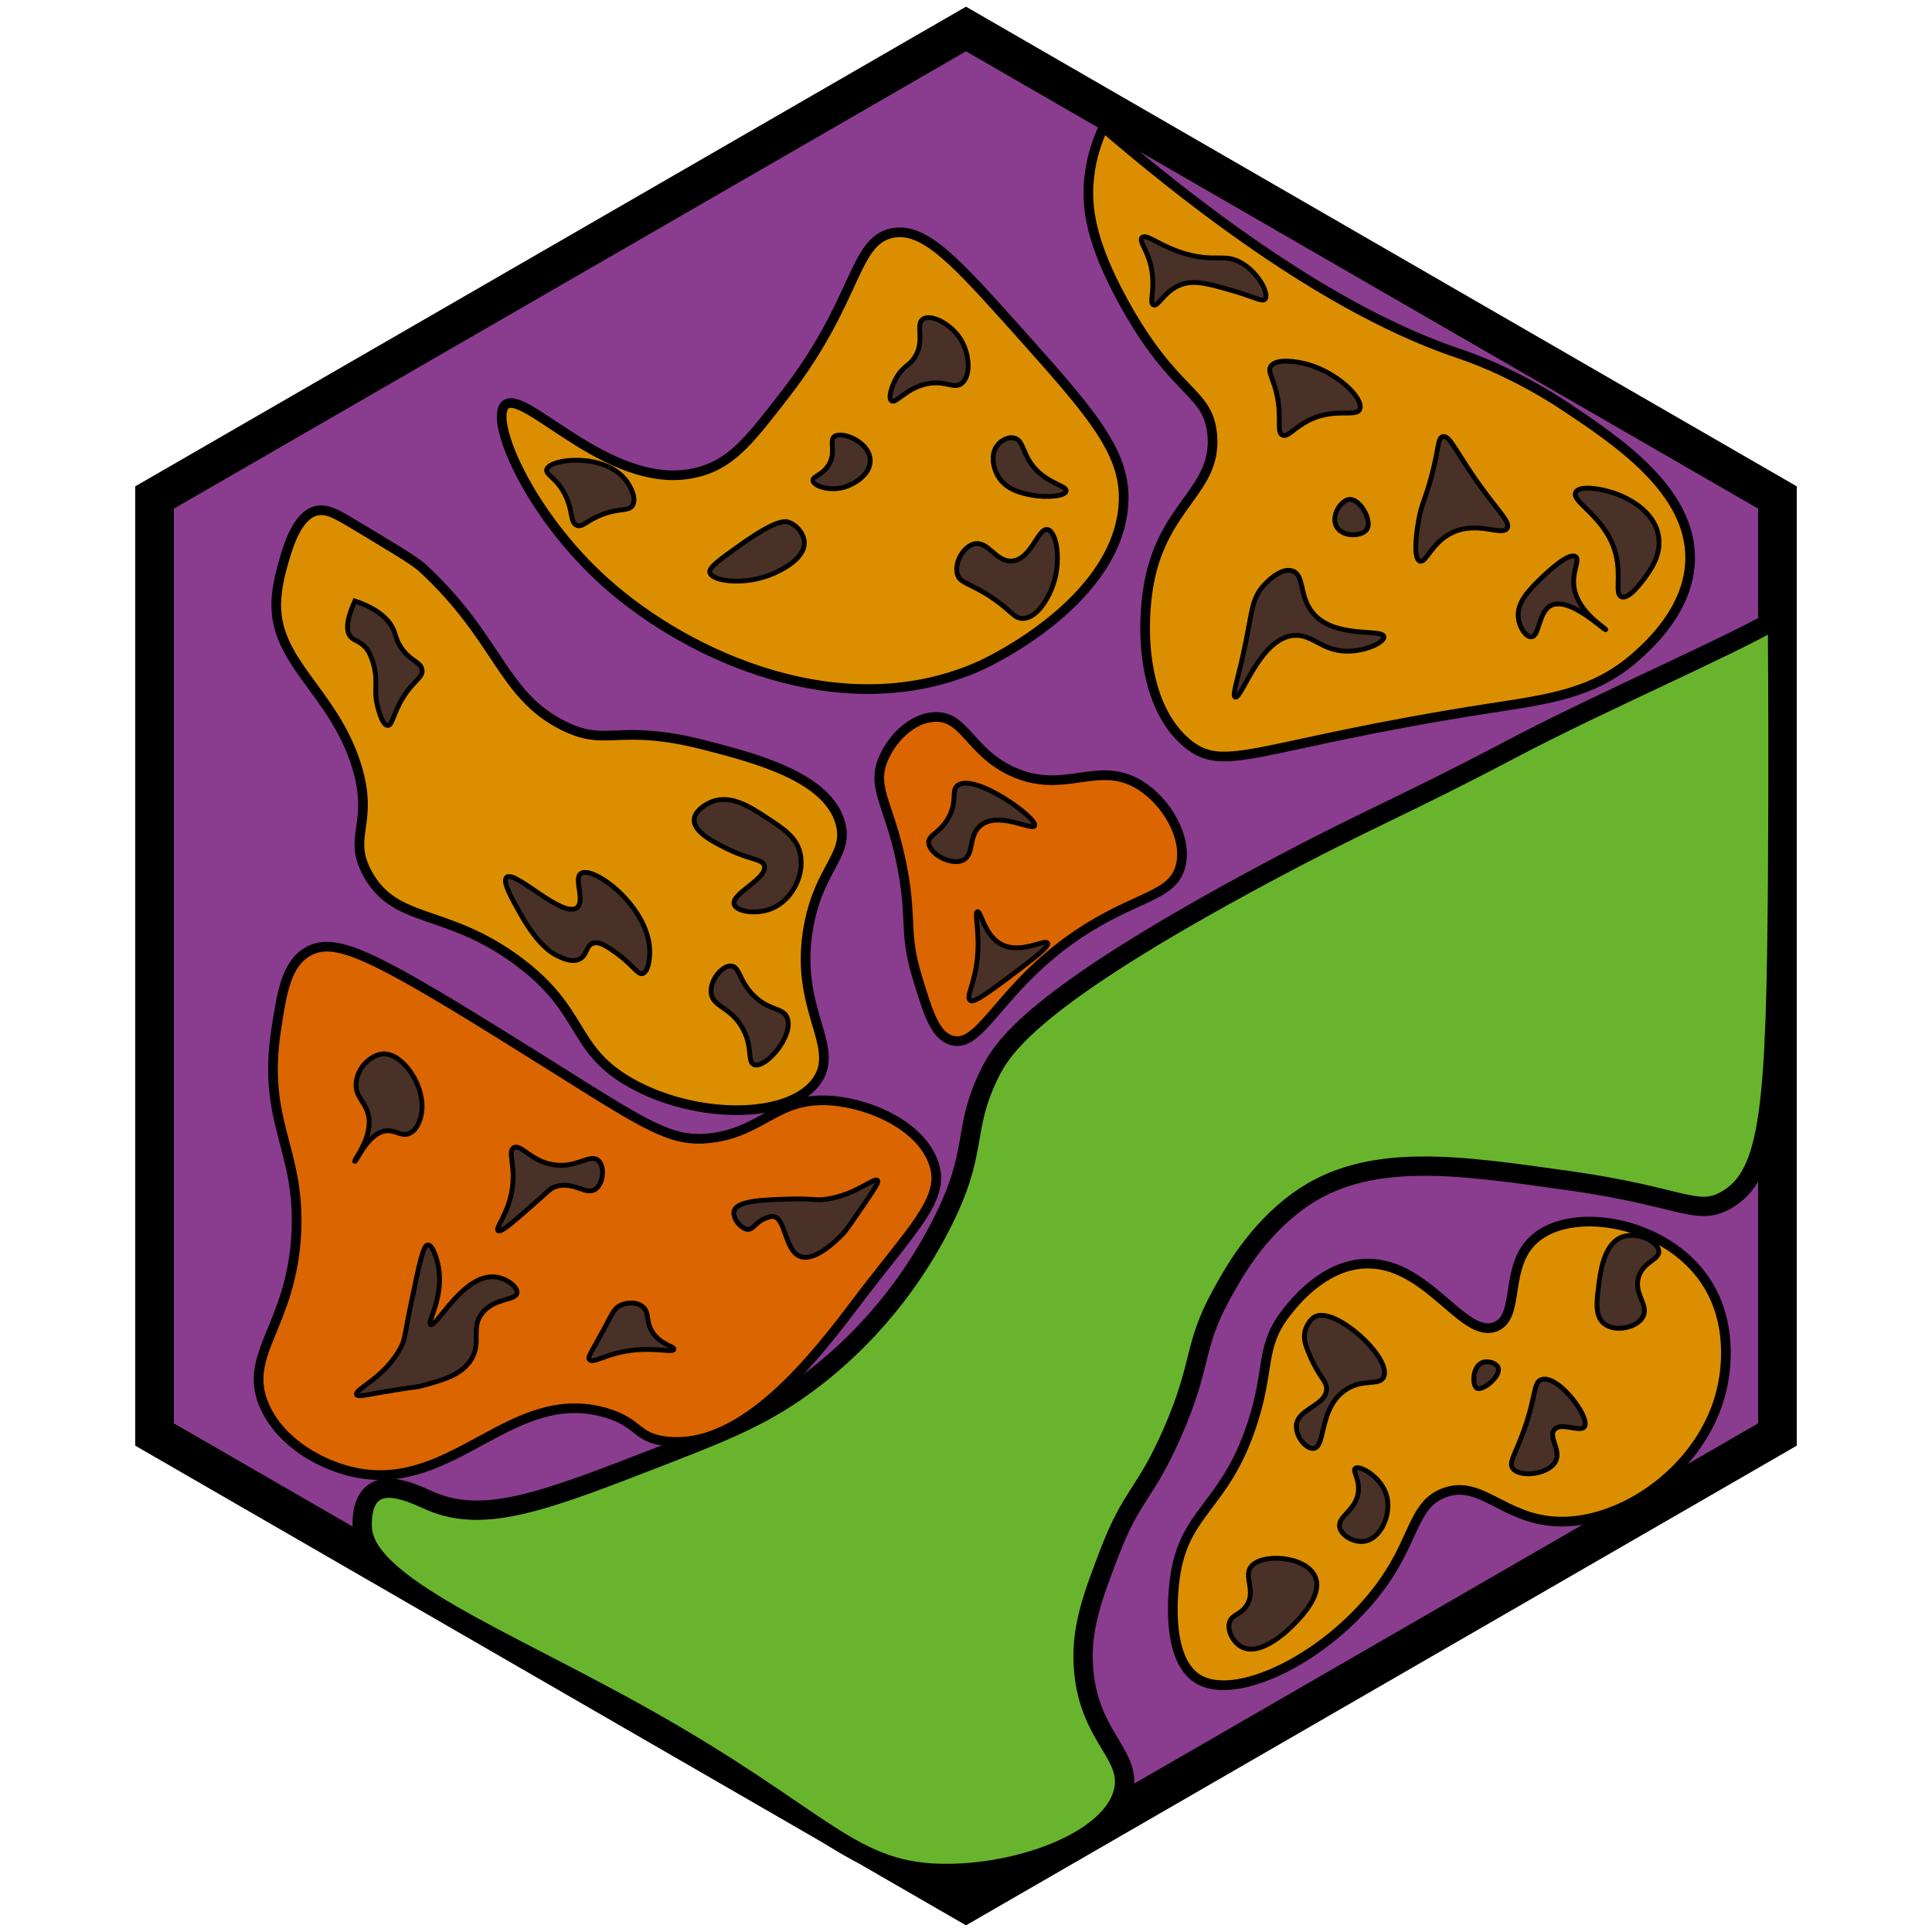 <?xml version="1.0" encoding="utf-8"?><!-- Generator: Adobe Illustrator 26.0.3, SVG Export Plug-In . SVG Version: 6.00 Build 0)  --><svg version="1.1" id="Ebene_2" xmlns="http://www.w3.org/2000/svg" xmlns:xlink="http://www.w3.org/1999/xlink" x="0px" y="0px"	 viewBox="0 0 100 100" style="enable-background:new 0 0 100 100;" xml:space="preserve"><style type="text/css">	.st0{fill:#8A3C8F;stroke:#000000;stroke-width:2;stroke-miterlimit:10;}	.st1{fill:#69B42D;stroke:#000000;stroke-miterlimit:10;}	.st2{fill:#DB8F00;stroke:#000000;stroke-width:0.5;stroke-miterlimit:10;}	.st3{fill:#DB6500;stroke:#000000;stroke-width:0.5;stroke-miterlimit:10;}	.st4{fill:#493127;stroke:#000000;stroke-width:0.25;stroke-miterlimit:10;}	.st5{fill:#493127;stroke:#000000;stroke-width:0.25;stroke-miterlimit:10;}</style><polygon class="st0" points="92,25.75 50,1.5 8,25.75 8,74.25 50,98.5 92,74.25 "/><path class="st1" d="M92,32c-2.3,1.38-9.12,4.32-13.71,6.74c-5.82,3.07-7.46,3.61-12.89,6.52C53.4,51.7,51.87,54.22,51.19,55.63	c-1.44,2.98-0.48,3.9-2.52,7.85c-1.04,2.02-3.04,5.16-6.52,7.85c-2.46,1.9-4.52,2.7-7.85,4c-6.05,2.35-9.17,3.57-12,2.37	c-0.68-0.29-2.13-1.05-2.96-0.44c-0.63,0.46-0.6,1.5-0.59,1.78c0.09,3.01,7.31,5.76,14.64,9.88c9.42,5.29,10.63,8.11,15.73,8.05	c3.93-0.04,8.5-1.77,9.04-4.3c0.4-1.89-1.77-2.75-2.07-6.22c-0.18-2.11,0.45-3.77,1.33-6.07c1.18-3.08,1.85-3,3.26-6.22	c1.58-3.61,1.05-4.42,2.52-7.11c0.61-1.11,1.79-3.28,4-4.89c3.58-2.6,8.3-1.85,14.07-1.04c5.79,0.82,6.55,1.86,8.07,1	c2.32-1.31,2.58-4.86,2.67-16.78C92.04,40.1,92.03,35.58,92,32z"/><path class="st2" d="M57.11,6.59c-0.28,0.61-0.63,1.52-0.74,2.67c-0.15,1.48,0.09,3.29,1.78,6.37c2.65,4.83,4.35,4.56,4.59,6.81	c0.31,2.91-2.48,3.62-3.26,7.7c-0.43,2.27-0.38,6.33,1.93,8.3c1.98,1.69,3.58,0.1,15.7-1.78c3.02-0.47,5.39-0.75,7.56-2.67	c0.66-0.59,2.77-2.45,2.81-5.04c0.07-3.55-3.78-6.12-6.37-7.85c-2.78-1.86-5.23-2.68-5.63-2.81C71.67,17,65.8,14.05,57.11,6.59z"/><path class="st2" d="M46.15,12.07c-1.99,0.44-1.75,3.47-5.48,8.3c-1.8,2.33-2.71,3.5-4.3,4c-4.54,1.43-9.2-4.33-10.22-3.41	c-0.83,0.76,1.18,5.6,5.19,9.19c4.37,3.91,12.37,7.46,19.41,4.3c0.33-0.15,7.29-3.38,7.41-8.59c0.06-2.55-1.79-4.61-5.48-8.74	C49.47,13.54,47.83,11.7,46.15,12.07z"/><path class="st2" d="M16.37,26.44c-1.01,0.25-1.47,1.86-1.74,2.83c-0.06,0.22-0.31,1.08-0.33,1.91c-0.09,3.12,2.96,4.62,4.15,8.44	c0.95,3.06-0.52,3.63,0.59,5.63c1.45,2.59,3.99,1.73,7.7,4.44c3.61,2.64,2.76,4.59,5.93,6.37c3.34,1.88,8.23,1.91,9.63-0.15	c1.22-1.8-1.24-3.72-0.44-8c0.57-3.05,2.11-3.65,1.63-5.33c-0.68-2.37-4.38-3.33-6.96-4c-4.65-1.2-5.06,0.15-7.41-1.04	c-3.16-1.6-3.31-4.51-7.26-8.15c-0.41-0.38-1.61-1.09-4-2.52C17.34,26.58,16.88,26.32,16.37,26.44z"/><path class="st3" d="M48.37,37.11c-1.18,0.05-2.24,1.15-2.67,2.22c-0.62,1.56,0.42,2.36,1.04,5.78c0.47,2.64,0.04,3.19,0.74,5.48	c0.56,1.84,0.92,3.01,1.78,3.26c1.53,0.44,2.45-2.73,6.52-5.48c3.01-2.03,4.92-1.93,5.33-3.56c0.36-1.44-0.7-3.28-2.07-4.15	c-2.22-1.4-3.92,0.54-6.67-0.74C50.18,38.9,49.94,37.04,48.37,37.11z"/><path class="st3" d="M15.93,49.26c-1.11,0.64-1.34,2.11-1.63,4c-0.75,4.87,1.24,6.14,1.04,10.52c-0.23,4.89-2.86,6.33-1.63,9.04	c0.84,1.86,2.93,3.05,4.74,3.41c5.06,0.99,8.04-4.51,12.89-3.11c1.76,0.51,1.56,1.29,3.11,1.48c4.04,0.51,7.81-4.46,9.93-7.26	c2.76-3.65,4.49-5.22,4-6.96c-0.56-2.02-3.22-3.24-5.33-3.41c-2.84-0.22-3.5,1.58-6.22,1.93c-2.37,0.3-3.63-0.85-11.11-5.48	C19.18,49.37,17.28,48.47,15.93,49.26z"/><path class="st2" d="M70.59,65.41c-2.12,0.12-3.6,2.01-4,2.52c-1.4,1.79-0.82,2.87-1.78,5.78c-1.42,4.33-3.54,4.49-4,8	c-0.06,0.47-0.54,4.12,1.19,5.19c2.13,1.31,7.39-1.47,9.93-5.48c1.31-2.07,1.34-3.59,2.81-4.15c1.89-0.72,3.04,1.33,5.78,1.48	c3.49,0.19,7.65-2.8,8.59-6.81c0.2-0.84,0.7-3.63-1.04-5.93c-2.14-2.83-6.66-3.55-8.59-1.93c-1.69,1.42-0.74,4.06-2.07,4.59	C75.71,69.35,73.84,65.22,70.59,65.41z"/><path class="st4" d="M18.37,31.11c-0.51,1.12-0.43,1.61-0.22,1.85c0.18,0.21,0.43,0.2,0.74,0.52c0.08,0.08,0.28,0.31,0.44,0.89	c0.27,0.96-0.02,1.28,0.22,2.22c0.06,0.22,0.25,0.96,0.52,0.96c0.25,0,0.27-0.62,0.81-1.48c0.56-0.88,1.03-1,0.96-1.41	c-0.07-0.43-0.63-0.43-1.11-1.19c-0.24-0.38-0.23-0.58-0.37-0.89C20.15,32.12,19.65,31.54,18.37,31.11z"/><path class="st4" d="M26.22,45.41c-0.23,0.21,0.26,1.08,0.74,1.93c0.92,1.63,1.65,2.02,1.93,2.15c0.27,0.13,0.74,0.34,1.11,0.15	c0.39-0.2,0.32-0.67,0.67-0.81c0.35-0.14,0.78,0.18,1.26,0.52c0.84,0.61,1.07,1.11,1.33,1.04c0.28-0.07,0.37-0.71,0.37-1.11	c0.01-2.31-2.91-4.5-3.56-4.07c-0.4,0.27,0.25,1.43-0.22,1.78C29.09,47.52,26.65,45.02,26.22,45.41z"/><path class="st4" d="M35.93,42.44c-0.02,0.68,1.21,1.25,1.85,1.56c1.11,0.52,1.68,0.46,1.78,0.81c0.18,0.67-1.73,1.44-1.56,2	c0.12,0.38,1.14,0.54,1.93,0.22c1.08-0.43,1.75-1.78,1.48-2.89c-0.2-0.81-0.83-1.23-1.78-1.85c-0.77-0.5-1.77-1.16-2.74-0.81	C36.48,41.63,35.94,42,35.93,42.44z"/><path class="st4" d="M37.85,50c0.45,0.04,0.39,0.79,1.19,1.56c0.81,0.78,1.48,0.58,1.7,1.11c0.38,0.92-1.11,2.65-1.7,2.44	c-0.39-0.13-0.03-0.97-0.67-2c-0.62-1.01-1.47-1-1.56-1.7C36.73,50.74,37.38,49.96,37.85,50z"/><path class="st5" d="M49.85,44.52c-0.62,0.3-1.74-0.32-1.78-0.89c-0.03-0.43,0.6-0.51,1.04-1.33c0.45-0.84,0.12-1.35,0.44-1.63	c0.84-0.72,4.19,1.69,4,2.07c-0.13,0.27-1.9-0.78-2.81,0C50.1,43.28,50.45,44.22,49.85,44.52z"/><path class="st4" d="M28.3,24.3c-0.08,0.28,0.51,0.41,0.96,1.33c0.41,0.84,0.24,1.4,0.59,1.56c0.32,0.13,0.52-0.28,1.41-0.59	c0.87-0.31,1.29-0.13,1.48-0.44c0.22-0.36-0.09-0.98-0.37-1.33C31.26,23.43,28.47,23.72,28.3,24.3z"/><path class="st4" d="M36.74,29.63c0.13,0.49,1.88,0.67,3.26,0.07c0.28-0.12,1.67-0.73,1.63-1.63c-0.02-0.44-0.38-0.89-0.81-1.04	c-0.19-0.06-0.64-0.15-2.52,1.19C37.22,28.99,36.68,29.38,36.74,29.63z"/><path class="st4" d="M43.19,22.59c-0.29,0.22,0.11,0.82-0.3,1.48c-0.32,0.53-0.85,0.58-0.81,0.81c0.04,0.28,0.81,0.52,1.48,0.37	c0.65-0.14,1.54-0.71,1.48-1.48C44.96,22.85,43.58,22.31,43.19,22.59z"/><path class="st4" d="M47.33,18.52c-0.29,0.43-0.55,0.41-0.89,0.96c-0.27,0.45-0.49,1.11-0.3,1.26c0.24,0.19,0.78-0.7,1.93-0.89	c0.92-0.15,1.31,0.3,1.7,0c0.52-0.4,0.43-1.65-0.15-2.44c-0.5-0.68-1.45-1.17-1.85-0.89C47.36,16.81,47.91,17.65,47.33,18.52z"/><path class="st4" d="M51.63,23.04c-0.38,0.47-0.21,1.17,0,1.56c0.43,0.8,1.39,0.96,1.85,1.04c0.72,0.12,1.65,0.05,1.7-0.22	c0.06-0.31-1.13-0.39-1.85-1.48c-0.41-0.62-0.4-1.14-0.81-1.26C52.19,22.58,51.82,22.8,51.63,23.04z"/><path class="st5" d="M50.59,47.19c-0.17,0.05,0.13,1.02,0,2.37c-0.13,1.39-0.62,2.04-0.37,2.22c0.14,0.1,0.42,0,2.37-1.48	c1.33-1.01,1.7-1.34,1.63-1.48c-0.12-0.24-1.36,0.58-2.37,0.07C50.93,48.42,50.78,47.13,50.59,47.19z"/><path class="st5" d="M18.78,55.17c0.24-0.3,0.63-0.59,1.03-0.62c1.07-0.07,2.29,1.78,1.99,3.16c-0.03,0.15-0.17,0.77-0.62,0.96	c-0.41,0.17-0.68-0.18-1.17-0.14c-0.97,0.08-1.56,1.63-1.65,1.58c-0.08-0.05,1.01-1.3,0.69-2.47c-0.17-0.63-0.66-0.87-0.62-1.58	C18.47,55.6,18.71,55.27,18.78,55.17z"/><path class="st5" d="M26.59,59.41c-0.32,0.2,0.09,0.88-0.07,2.07c-0.18,1.33-0.91,2.09-0.74,2.22c0.14,0.1,0.66-0.34,1.63-1.19	c1.01-0.88,1.06-1.02,1.41-1.11c0.93-0.25,1.51,0.49,2,0.15c0.42-0.29,0.49-1.17,0.15-1.48c-0.42-0.38-1.11,0.4-2.3,0.22	C27.48,60.12,26.96,59.18,26.59,59.41z"/><path class="st5" d="M38,62.67c-0.12,0.38,0.38,0.98,0.74,0.96c0.29-0.02,0.4-0.44,1.01-0.62c0.12-0.04,0.19-0.05,0.25-0.05	c0.67,0.05,0.61,1.76,1.41,2.07c0.83,0.32,2.1-1.04,2.3-1.26c0.12-0.13,0.42-0.58,1.04-1.48c0.63-0.93,0.73-1.11,0.67-1.19	c-0.16-0.19-1.05,0.71-2.59,0.96c-0.64,0.1-0.65-0.03-1.85,0C39.57,62.1,38.17,62.13,38,62.67z"/><path class="st5" d="M22.15,64.44c0.23-0.01,0.46,0.66,0.55,1.17c0.27,1.58-0.61,2.83-0.41,2.95c0.28,0.17,1.68-2.6,3.3-2.47	c0.61,0.05,1.2,0.51,1.17,0.82c-0.04,0.42-1.14,0.25-1.78,1.03c-0.66,0.79-0.01,1.54-0.62,2.47c-0.5,0.76-1.43,1.02-2.47,1.3	c-0.42,0.12-0.26,0.03-2.06,0.34c-1.03,0.18-1.31,0.25-1.37,0.14c-0.15-0.28,1.53-0.89,2.33-2.54c0.2-0.42,0.1-0.4,0.62-2.81	C21.82,64.83,21.97,64.44,22.15,64.44z"/><path class="st5" d="M32.44,69.93c-1.16,0.19-1.75,0.66-1.93,0.44c-0.11-0.13,0.09-0.35,0.74-1.56c0.46-0.86,0.55-1.11,0.89-1.26	c0.32-0.14,0.8-0.17,1.11,0.07c0.39,0.31,0.15,0.75,0.52,1.33c0.42,0.66,1.15,0.73,1.11,0.89C34.84,70.04,33.8,69.7,32.44,69.93z"/><path class="st4" d="M50.44,28.15c0.72-0.15,1.1,0.94,1.93,0.89c1.01-0.07,1.35-1.73,1.85-1.63c0.48,0.1,0.76,1.72,0.22,3.04	c-0.06,0.16-0.62,1.52-1.48,1.56c-0.46,0.02-0.56-0.35-1.56-1.04c-1.18-0.81-1.71-0.75-1.85-1.26	C49.39,29.12,49.87,28.27,50.44,28.15z"/><path class="st4" d="M59.11,12.3c-0.19,0.2,0.36,0.69,0.52,1.78c0.14,0.98-0.15,1.6,0.07,1.7c0.25,0.12,0.55-0.71,1.41-1.04	c0.69-0.26,1.39-0.07,2.67,0.3c1.16,0.33,1.56,0.61,1.7,0.44c0.21-0.25-0.29-1.31-1.19-1.85c-0.86-0.52-1.32-0.08-2.74-0.44	C60.1,12.82,59.34,12.05,59.11,12.3z"/><path class="st4" d="M65.78,18.96c-0.18,0.28,0.1,0.56,0.3,1.41c0.29,1.27-0.03,1.99,0.3,2.15c0.26,0.12,0.54-0.3,1.19-0.67	c1.43-0.82,2.61-0.21,2.81-0.67c0.24-0.55-1.22-1.98-2.89-2.37C67.3,18.77,66.09,18.49,65.78,18.96z"/><path class="st4" d="M69.85,25.85c-0.44,0.03-0.98,0.85-0.67,1.41c0.32,0.56,1.3,0.51,1.56,0.15C71.05,26.96,70.4,25.81,69.85,25.85	z"/><path class="st4" d="M65.41,30.3c-0.58,0.64-0.6,1.27-0.89,2.74c-0.4,2.06-0.78,2.96-0.59,3.04c0.34,0.14,1.26-3.04,3.04-3.19	c1.02-0.08,1.49,0.9,2.96,0.81c0.9-0.05,1.73-0.48,1.7-0.74c-0.05-0.45-2.58,0.14-3.7-1.26c-0.7-0.87-0.4-1.94-1.04-2.15	C66.28,29.35,65.51,30.19,65.41,30.3z"/><path class="st4" d="M75.19,27.56c-1.09,0.5-1.37,1.6-1.7,1.48c-0.4-0.15-0.11-1.85-0.07-2.07c0.16-0.92,0.34-1.07,0.67-2.3	c0.4-1.5,0.32-2.01,0.59-2.07c0.38-0.09,0.71,0.89,2.07,2.74c0.91,1.24,1.43,1.71,1.26,2C77.75,27.77,76.49,26.95,75.19,27.56z"/><path class="st4" d="M79.85,29.85c-0.66,0.64-1.37,1.32-1.26,2.15c0.06,0.47,0.38,0.98,0.67,0.96c0.44-0.02,0.35-1.31,1.04-1.63	c0.97-0.45,2.76,1.33,2.81,1.26c0.05-0.06-1.41-0.85-1.63-2.15c-0.14-0.85,0.32-1.45,0.07-1.63C81.19,28.56,80.01,29.7,79.85,29.85z	"/><path class="st4" d="M81.56,25.48c-0.26,0.51,1.58,1.26,2.07,3.19c0.3,1.16-0.07,2.08,0.3,2.22c0.39,0.15,1.07-0.81,1.19-0.96	c0.32-0.44,0.84-1.17,0.74-2.07c-0.15-1.43-1.73-2.21-2.67-2.44C83.09,25.38,81.77,25.06,81.56,25.48z"/><path class="st4" d="M68.07,68.15c-0.23,0.12-0.44,0.43-0.52,0.74c-0.09,0.37,0.01,0.69,0.15,1.04c0.57,1.43,1,1.52,0.96,2	c-0.07,0.86-1.49,0.97-1.56,1.85c-0.04,0.58,0.51,1.23,0.89,1.19c0.63-0.07,0.28-2,1.56-2.96c0.93-0.71,1.85-0.24,2.07-0.74	C72.06,70.3,69.11,67.61,68.07,68.15z"/><path class="st4" d="M70.15,76c-0.17,0.12,0.25,0.55,0.15,1.26c-0.14,0.95-1.06,1.21-0.96,1.78c0.08,0.45,0.74,0.81,1.26,0.74	c0.85-0.11,1.41-1.35,1.19-2.3C71.54,76.46,70.38,75.82,70.15,76z"/><path class="st4" d="M64.74,81.11c-0.37,0.51,0.28,1.25-0.22,2c-0.32,0.49-0.78,0.45-0.89,0.89c-0.11,0.44,0.22,1.04,0.67,1.26	c1.01,0.49,2.47-0.98,2.67-1.19c0.41-0.42,1.49-1.54,1.11-2.44C67.62,80.52,65.27,80.37,64.74,81.11z"/><path class="st4" d="M79.78,71.41c-0.42,0.15-0.25,0.78-0.89,2.59c-0.47,1.31-0.81,1.69-0.59,2c0.36,0.5,1.88,0.32,2.22-0.37	c0.29-0.58-0.39-1.25-0.07-1.63c0.34-0.42,1.34,0.16,1.56-0.15C82.34,73.38,80.63,71.11,79.78,71.41z"/><path class="st4" d="M76.74,70.52c-0.54,0.2-0.55,1.19-0.3,1.33c0.29,0.17,1.24-0.6,1.11-1.04C77.48,70.57,77.05,70.41,76.74,70.52z	"/><path class="st4" d="M82.74,66.59c-0.1,0.81-0.19,1.54,0.3,1.93c0.57,0.45,1.7,0.2,2-0.37c0.32-0.61-0.51-1.19-0.22-2.07	c0.25-0.79,1.09-0.88,1.04-1.33c-0.05-0.49-1.09-1-1.85-0.74C83.02,64.33,82.84,65.8,82.74,66.59z"/></svg>